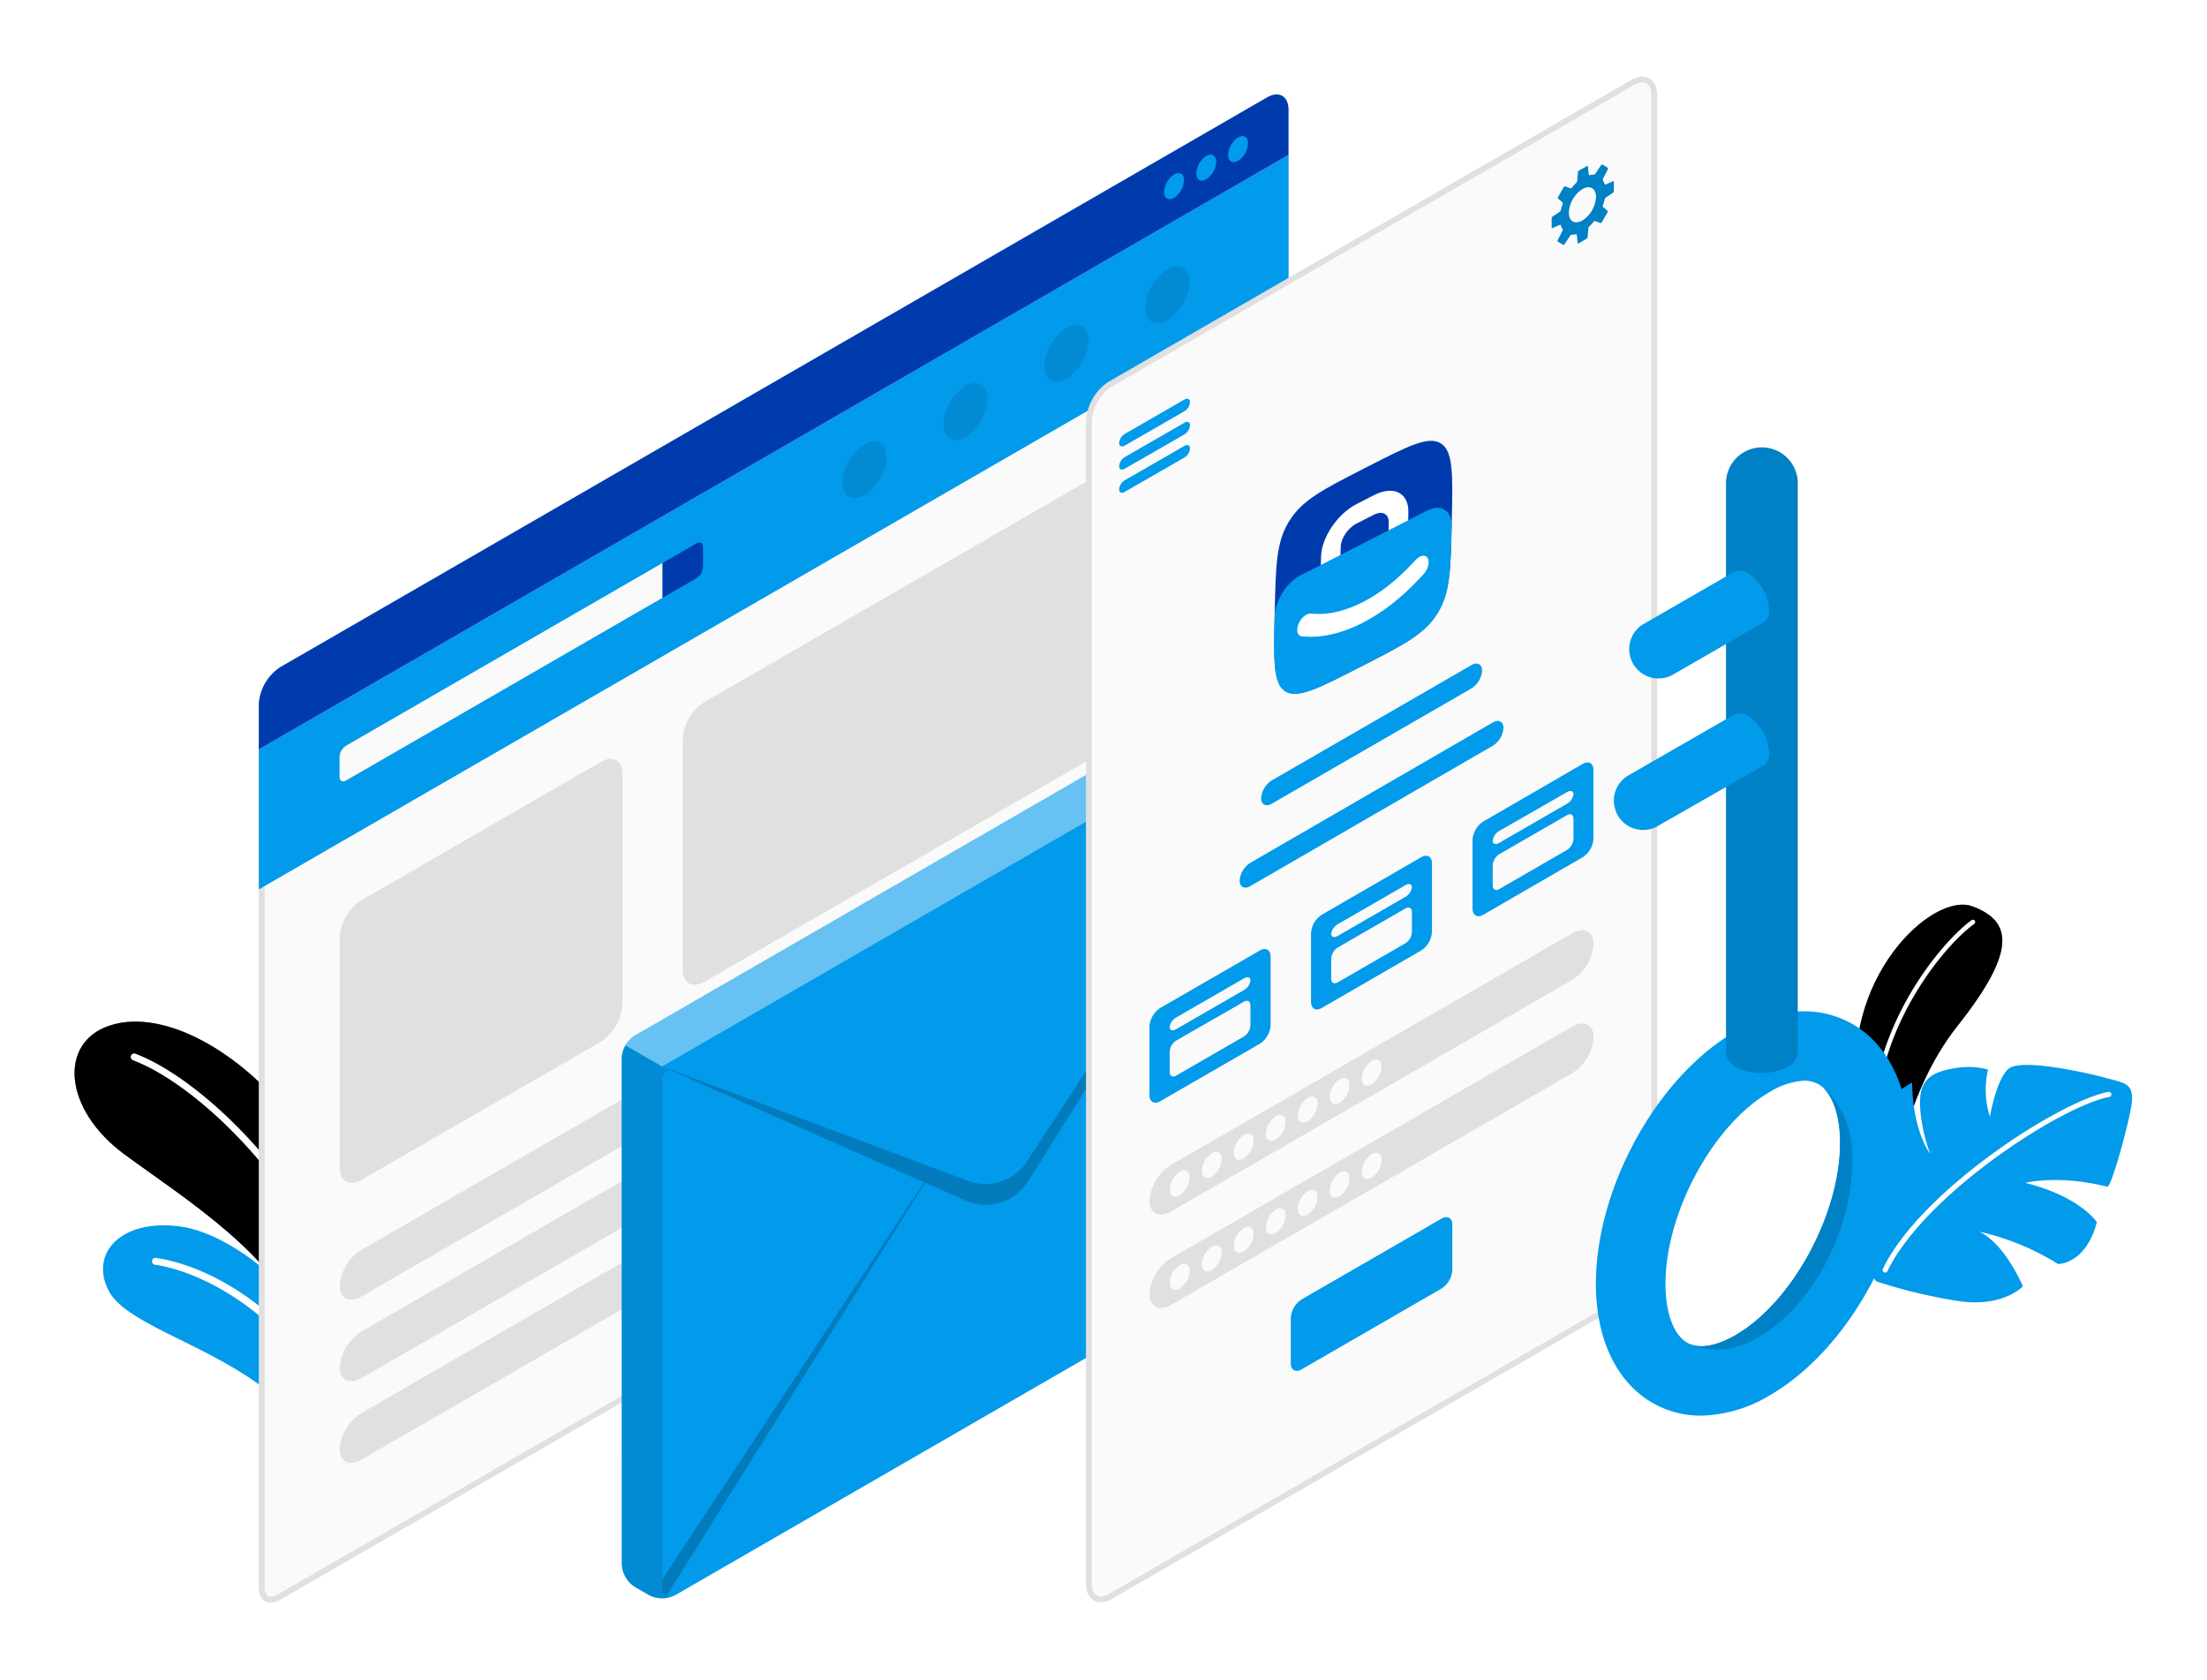<svg xmlns="http://www.w3.org/2000/svg" xmlns:xlink="http://www.w3.org/1999/xlink" width="444" height="338" fill="none" xmlns:v="https://vecta.io/nano"><style><![CDATA[.B{fill:#fafafa}.C{fill:#029aeb}.D{fill:#000}.E{fill:#e0e0e0}.F{fill:#fff}.G{fill:#0080c5}.H{fill:#003bae}.I{fill-rule:evenodd}]]></style><g filter="url(#A)"><use xlink:href="#B" class="C"/><use xlink:href="#B" opacity=".1" class="D"/><path d="M74.969 279.081c-.152-.013-.295-.076-.407-.18a.69.69 0 0 1-.213-.39c-6-32.51-31.9-59.19-47.53-65.2-.094-.026-.182-.071-.258-.133s-.138-.139-.182-.226-.07-.183-.075-.281.011-.195.046-.287a.7.7 0 0 1 .158-.243.69.69 0 0 1 .244-.159.72.72 0 0 1 .287-.046c.098.005.193.031.281.075 15.93 6.13 42.33 33.25 48.39 66.25.017.089.017.181-.001.27a.69.69 0 0 1-.105.249c-.051.076-.117.14-.193.19a.69.69 0 0 1-.251.101l-.19.01z" class="F"/><path d="M69.878 299.78c-1.46-5.36-7.88-14.25-18.34-21.66-11.58-8.19-26.3-12.07-29.63-18.38-4-7.58 2.43-14.62 14.4-13s32.85 18.26 35.93 42.92l-2.36 10.12z" class="C"/><path d="M72.269 294.2c-.134-.011-.261-.06-.368-.142a.7.7 0 0 1-.233-.318c-9.61-27.91-30.69-37.92-40.49-39.31a.69.69 0 0 1-.59-.78.69.69 0 0 1 .78-.59c10.84 1.54 31.81 11.74 41.62 40.22a.71.71 0 0 1-.035.532c-.08.167-.222.295-.395.358a.73.73 0 0 1-.29.03z" class="F"/><use xlink:href="#C" class="C"/><use xlink:href="#C" opacity=".1" class="D"/><path d="M377.108 229.808c-.118.001-.232-.043-.319-.123a.47.47 0 0 1-.151-.307c-1.37-22.06 14.2-40.16 20-44.26.048-.036.104-.062.163-.076s.12-.016.18-.005.117.032.168.065.095.076.129.126c.07.101.098.226.078.348a.47.47 0 0 1-.188.302c-5.72 4-21 21.77-19.64 43.44a.47.47 0 0 1-.43.49h.01z" class="F"/><path d="M377.508 257.788a105.43 105.43 0 0 0 16.28 3.92c9.14 1.44 13.18-2.93 13.18-2.93s-3.6-8.57-8.79-11c5.615 1.262 10.977 3.463 15.86 6.51 0 0 5.58.09 7.8-8.43 0 0-3.3-5.13-14.4-7.9 0 0 6.75-1.7 16.48.78.73.29 3.84-10.72 4.78-15.8s-1.1-5-5.06-6.09-17.09-4-19.57-1.83-3.74 9.63-3.74 9.63c-.983-3.054-1.111-6.318-.37-9.44 0 0-3.56-1.39-9.1.22-4.52 1.31-4.74 4.39-4.54 7.87.267 3.023.94 5.996 2 8.84 0 0-3.53-4.52-3.64-14.33 0 0-9.26 4.6-10.84 13.8-.92 4.99-2.14 19.62 3.67 26.18z" class="C"/><path d="M379.248 256.007a.52.52 0 0 0 .275-.078.54.54 0 0 0 .195-.212c7.37-15.33 34.8-33.14 44.62-35.05a.53.53 0 0 0 .187-.073.52.52 0 0 0 .143-.141.5.5 0 0 0 .079-.185c.013-.066.014-.134.001-.201a.53.53 0 0 0-.61-.41c-10 1.95-37.86 20-45.35 35.61a.52.52 0 0 0 .24.69c.069.031.144.048.22.05z" class="F"/><path d="M54.458 321.821c-1.13 0-1.81-.93-1.81-2.5v-168.21l206.03-118.93v167.53a8.93 8.93 0 0 1-1.165 3.977c-.694 1.216-1.666 2.251-2.835 3.023l-198.58 114.6a3.34 3.34 0 0 1-1.64.51z" class="B"/><path d="M258.059 33.191v166.52c-.084 1.297-.466 2.558-1.116 3.684a8.46 8.46 0 0 1-2.634 2.806l-198.5 114.6c-.404.262-.869.413-1.35.44-1.11 0-1.23-1.35-1.23-1.92v-167.87l204.83-118.26zm1.17-2l-207.17 119.58v168.55c0 2 1 3.09 2.4 3.09a3.92 3.92 0 0 0 1.93-.59l198.51-114.61c1.26-.822 2.308-1.93 3.06-3.233s1.187-2.765 1.27-4.267V31.161v.03z" class="E"/><path d="M52.068 150.771v28.15l207.16-119.61v-28.15l-207.16 119.61z" class="C"/><path d="M68.309 152.271v4c0 .82.59 1.16 1.3.75l63.69-36.77v-7l-63.69 36.77a2.91 2.91 0 0 0-1.3 2.25z" class="B"/><path d="M140.129 109.311c.72-.42 1.3-.08 1.3.75v4a2.88 2.88 0 0 1-.383 1.279 2.89 2.89 0 0 1-.917.971l-6.83 3.94v-7l6.83-3.94z" class="H"/><path d="M52.059 141.701a9.58 9.58 0 0 1 4.33-7.5l198.51-114.61c2.39-1.38 4.33-.26 4.33 2.5v9.07l-207.17 119.61v-9.07z" class="H"/><path d="M236.198 35.101a4.48 4.48 0 0 0-1.419 1.516c-.347.61-.546 1.293-.581 1.994 0 1.3.91 1.82 2 1.18.586-.389 1.072-.91 1.419-1.522s.547-1.296.581-1.998c.04-1.31-.87-1.82-2-1.17z" class="C"/><path d="M242.679 31.38a4.46 4.46 0 0 0-2 3.51c0 1.3.91 1.82 2 1.18.584-.39 1.07-.912 1.417-1.523s.547-1.295.583-1.997c0-1.3-.92-1.82-2-1.17z" class="C"/><path d="M249.068 27.661a4.48 4.48 0 0 0-1.419 1.516c-.347.61-.546 1.293-.581 1.994 0 1.3.91 1.82 2 1.18.585-.39 1.07-.912 1.418-1.523a4.51 4.51 0 0 0 .582-1.997c.03-1.3-.88-1.82-2-1.17z" class="C"/><g opacity=".1" class="D"><path d="M194.228 77.631a9.82 9.82 0 0 0-3.136 3.32c-.769 1.338-1.213 2.838-1.294 4.38 0 2.83 2 4 4.43 2.56 1.293-.842 2.369-1.977 3.141-3.313s1.216-2.836 1.299-4.377c.01-2.83-1.99-3.98-4.44-2.57z"/><path d="M173.928 89.361c-1.293.842-2.369 1.977-3.141 3.313s-1.216 2.836-1.299 4.377c0 2.83 2 4 4.44 2.57a9.82 9.82 0 0 0 3.136-3.32c.769-1.338 1.213-2.838 1.294-4.38 0-2.83-1.98-3.96-4.43-2.56z"/><path d="M214.538 65.96c-1.291.843-2.365 1.979-3.135 3.315s-1.213 2.835-1.295 4.375c0 2.83 2 4 4.43 2.56a9.78 9.78 0 0 0 3.142-3.313c.772-1.336 1.217-2.836 1.298-4.377 0-2.88-1.98-4.03-4.44-2.56z"/><path d="M234.858 54.161c-1.293.842-2.369 1.977-3.141 3.313a9.79 9.79 0 0 0-1.299 4.377c0 2.83 2 4 4.44 2.56 1.293-.842 2.369-1.977 3.141-3.313a9.8 9.8 0 0 0 1.299-4.377c0-2.83-1.99-3.98-4.44-2.56z"/></g><path d="M72.679 181.111l48.21-27.84c2.39-1.38 4.33-.26 4.33 2.5v46.29a9.57 9.57 0 0 1-1.27 4.267 9.58 9.58 0 0 1-3.06 3.233l-48.21 27.83c-2.39 1.38-4.33.26-4.33-2.5v-46.28a9.58 9.58 0 0 1 1.269-4.268c.752-1.303 1.801-2.41 3.061-3.232z" class="E"/><path d="M141.679 141.241l101-58.28c2.39-1.39 4.33-.27 4.33 2.5v46.28c-.082 1.503-.517 2.964-1.27 4.267s-1.8 2.411-3.06 3.233l-101 58.28c-2.39 1.38-4.33.26-4.33-2.5v-46.28c.082-1.502.517-2.964 1.269-4.267s1.801-2.41 3.061-3.233z" class="E"/><path d="M72.679 251.46l76.64-44.25c2.4-1.38 4.34-.4 4.34 2.19a9.29 9.29 0 0 1-1.307 4.112c-.752 1.249-1.788 2.304-3.023 3.078l-76.65 44.25c-2.39 1.38-4.33.4-4.33-2.19.107-1.454.554-2.862 1.307-4.112s1.788-2.303 3.023-3.078z" class="E"/><path d="M72.679 267.881l76.64-44.25c2.4-1.38 4.34-.4 4.34 2.19-.107 1.454-.555 2.863-1.307 4.112s-1.788 2.304-3.023 3.078l-76.65 44.25c-2.39 1.38-4.33.4-4.33-2.19a9.29 9.29 0 0 1 1.307-4.112c.752-1.249 1.788-2.303 3.023-3.078z" class="E"/><path d="M72.679 284.29l76.64-44.25c2.4-1.38 4.34-.4 4.34 2.19a9.29 9.29 0 0 1-1.307 4.112c-.752 1.249-1.788 2.304-3.023 3.078l-76.65 44.25c-2.39 1.38-4.33.4-4.33-2.19.107-1.454.554-2.862 1.307-4.111s1.788-2.304 3.023-3.079z" class="E"/><path d="M125.059 212.853c.051-.902.313-1.778.764-2.56s1.08-1.446 1.836-1.94l132.91-76.73a5.73 5.73 0 0 1 2.6-.623c.903 0 1.794.213 2.6.623l2.93 1.69c.755.493 1.382 1.158 1.832 1.94s.71 1.659.758 2.56v101.88a5.77 5.77 0 0 1-.76 2.558c-.449.782-1.077 1.447-1.83 1.942l-132.89 76.73c-.806.409-1.697.622-2.6.622a5.74 5.74 0 0 1-2.6-.622l-2.93-1.69a5.77 5.77 0 0 1-1.837-1.94c-.451-.782-.713-1.659-.763-2.56l-.02-101.88z" class="C"/><path opacity=".4" d="M125.809 210.292l7.38 4.26 137.33-79.3c-.44-.791-1.068-1.461-1.83-1.95l-2.88-1.68a5.7 5.7 0 0 0-5.18 0l-132.97 76.73c-.771.481-1.407 1.148-1.85 1.94z" class="F"/><path opacity=".1" d="M125.059 212.853v101.88c.05.901.312 1.778.763 2.56a5.76 5.76 0 0 0 1.837 1.94l2.93 1.69a3.84 3.84 0 0 0 .71.32c.348.117.706.201 1.07.25.683.084 1.375.057 2.05-.08.172-.031.343-.075.51-.13l.31-.12a1.58 1.58 0 0 1-1.25 0 1.8 1.8 0 0 1-.637-.743c-.139-.302-.193-.637-.153-.967v-101.9c-.027-.463.088-.924.329-1.32s.597-.71 1.021-.9l-1.35-.78-7.39-4.26a5.31 5.31 0 0 0-.75 2.56z" class="D"/><path opacity=".2" d="M133.199 214.553l61.55 23a10 10 0 0 0 6.621.127c2.157-.71 4.009-2.134 5.249-4.037l9.88-15.14 54.52-83.53-52.55 84.1 52.82 20.67c-.044.918-.323 1.81-.81 2.59l-52.15-23-11.52 18.35a10 10 0 0 1-5.544 4.254c-2.299.705-4.776.558-6.976-.414l-8.18-3.61-52.12 83.27a1.81 1.81 0 0 1-.637-.744c-.139-.302-.192-.636-.153-.966v-1.69l52.68-79.93-52.68-23.3z" class="D"/><path d="M219.059 84.761v233.9c0 2.76 1.94 3.88 4.33 2.5l105.08-60.67c1.26-.822 2.308-1.93 3.06-3.233a9.57 9.57 0 0 0 1.27-4.267v-233.9c0-2.76-1.94-3.88-4.33-2.5l-105.08 60.67a9.55 9.55 0 0 0-3.063 3.232c-.753 1.303-1.187 2.766-1.267 4.268z" stroke="#e0e0e0" stroke-width="1.17" stroke-miterlimit="10" class="B"/><path d="M225.148 89.11c.034-.37.154-.728.35-1.044a2.39 2.39 0 0 1 .78-.776l12-6.91c.62-.36 1.12-.12 1.12.53a2.36 2.36 0 0 1-.344 1.043 2.37 2.37 0 0 1-.776.777l-12 6.91c-.62.36-1.13.12-1.13-.53z" class="C"/><path d="M225.148 93.771c.033-.371.153-.728.349-1.044a2.38 2.38 0 0 1 .781-.776l12-6.91c.62-.36 1.12-.12 1.12.52a2.37 2.37 0 0 1-.342 1.048c-.194.318-.461.585-.778.782l-12 6.9c-.62.36-1.13.13-1.13-.52z" class="C"/><path d="M225.148 98.431c.033-.371.153-.728.349-1.044a2.38 2.38 0 0 1 .781-.776l12-6.91c.62-.36 1.12-.13 1.12.52a2.35 2.35 0 0 1-.342 1.044c-.194.316-.461.582-.778.776l-12 6.91c-.62.4-1.13.13-1.13-.52z" class="C"/><path d="M324.679 38.451v-1.87c.001-.023-.005-.045-.015-.065s-.027-.037-.046-.049-.041-.019-.064-.02-.045.004-.065.015l-1.44.65c-.023.011-.048.017-.073.018s-.05-.005-.073-.016-.044-.026-.06-.045-.028-.042-.034-.067a3.08 3.08 0 0 0-.32-.71.38.38 0 0 1-.042-.175.38.38 0 0 1 .042-.175l1-1.94c.024-.049.029-.106.012-.158s-.054-.096-.102-.122l-1-.6a.22.22 0 0 0-.153-.017c-.052.013-.097.044-.127.087l-1.2 1.8c-.036.048-.083.087-.137.113s-.113.039-.173.037c-.262-.002-.524.025-.78.08-.025.008-.051.01-.076.006s-.049-.013-.07-.028-.039-.033-.052-.056-.02-.047-.022-.072l-.16-1.57c0-.11-.1-.16-.19-.1l-1.62.93c-.051.034-.095.078-.128.13s-.054.11-.062.171l-.16 1.8c-.022.128-.081.246-.17.34-.325.31-.626.645-.9 1-.039.045-.09.077-.147.093s-.117.015-.173-.003l-1-.36a.25.25 0 0 0-.29.11l-1.19 2.06c-.024.049-.033.104-.024.158a.26.26 0 0 0 .074.142l.84.72a.32.32 0 0 1 .08.32c-.154.411-.281.832-.38 1.26-.034.121-.104.229-.2.31l-1.48 1c-.05.038-.09.087-.12.142s-.046.116-.05.178v1.86c-.005.024-.003.049.007.071a.12.12 0 0 0 .115.073c.025-.001.048-.01.068-.024l1.44-.65c.023-.009.049-.014.074-.013s.05.008.073.019.042.027.058.047.028.042.035.067a3.04 3.04 0 0 0 .32.71c.027.054.041.114.041.175s-.014.121-.041.175l-1 1.93c-.023.051-.026.109-.01.162s.052.099.1.128l1 .6a.22.22 0 0 0 .153.017c.051-.013.096-.044.127-.087l1.2-1.8c.035-.048.082-.087.136-.113s.114-.039.174-.037a3.57 3.57 0 0 0 .78-.08c.024-.008.05-.01.075-.006s.05.013.071.028.039.033.052.056.02.047.022.072l.16 1.57c0 .11.09.16.19.1l1.62-.93c.051-.036.094-.082.127-.136a.47.47 0 0 0 .063-.175l.16-1.8c.019-.125.079-.241.17-.33a9.09 9.09 0 0 0 .9-1c.038-.045.089-.077.146-.093s.117-.015.174.003l1 .36a.25.25 0 0 0 .29-.11l1.19-2.06c.025-.051.033-.109.022-.165s-.04-.107-.082-.145l-.83-.71c-.041-.041-.071-.093-.085-.149a.32.32 0 0 1 .005-.171c.154-.411.281-.832.38-1.26a.54.54 0 0 1 .2-.31l1.48-1a.48.48 0 0 0 .118-.143.46.46 0 0 0 .052-.177zm-6.33 5.9c-1.51.88-2.73.17-2.73-1.57a6.01 6.01 0 0 1 .793-2.699c.475-.824 1.139-1.524 1.937-2.041 1.51-.87 2.73-.16 2.73 1.58-.049.948-.321 1.871-.796 2.694a5.99 5.99 0 0 1-1.934 2.036z" class="G"/><path d="M255.869 156.981l40.14-23.17c1.19-.69 2.16-.2 2.16 1.1-.054.725-.278 1.428-.653 2.052s-.891 1.15-1.507 1.538l-40.13 23.17c-1.2.7-2.17.2-2.17-1.09a4.64 4.64 0 0 1 .65-2.059c.375-.625.892-1.153 1.51-1.541z" class="C"/><path d="M251.559 173.561l48.74-28.21c1.2-.69 2.17-.2 2.17 1.1a4.65 4.65 0 0 1-.656 2.054 4.64 4.64 0 0 1-1.514 1.536l-48.74 28.21c-1.2.69-2.17.2-2.17-1.1a4.64 4.64 0 0 1 2.17-3.59z" class="C"/><path d="M301.599 168.091l13.65-7.88c.72-.41 1.3-.22 1.3.43a2.61 2.61 0 0 1-.425 1.112c-.226.334-.525.61-.875.808l-13.65 7.88c-.71.41-1.3.22-1.3-.42a2.64 2.64 0 0 1 1.3-1.93z" class="G"/><path d="M233.409 202.78l20.05-11.57c1.19-.69 2.16-.13 2.16 1.25v13.76a4.8 4.8 0 0 1-.633 2.133c-.376.651-.898 1.205-1.527 1.617l-20.05 11.57c-1.19.69-2.16.13-2.16-1.25v-13.76a4.8 4.8 0 0 1 .633-2.132c.376-.651.899-1.205 1.527-1.618z" class="C"/><path d="M236.609 204.701l13.65-7.88c.72-.41 1.3-.22 1.3.42-.053.4-.198.783-.423 1.118a2.61 2.61 0 0 1-.877.812l-13.65 7.88c-.72.41-1.3.22-1.3-.42a2.6 2.6 0 0 1 .423-1.118c.225-.335.525-.613.877-.812z" class="B"/><path d="M235.309 211.641v4c0 .83.58 1.16 1.3.75l13.65-7.88a2.88 2.88 0 0 0 .919-.97c.226-.391.356-.829.381-1.28v-4c0-.83-.58-1.16-1.3-.75l-13.65 7.84a2.88 2.88 0 0 0-1.3 2.29z" class="B"/><path d="M265.909 184.021l20-11.57c1.2-.69 2.17-.13 2.17 1.25v13.76a4.79 4.79 0 0 1-.636 2.135 4.78 4.78 0 0 1-1.534 1.615l-20 11.57c-1.2.69-2.16.13-2.16-1.25v-13.76c.039-.751.255-1.483.63-2.134a4.77 4.77 0 0 1 1.53-1.616z" class="C"/><path d="M269.109 185.941l13.65-7.88c.71-.41 1.29-.22 1.29.42-.053.399-.197.781-.421 1.115s-.521.614-.869.815l-13.65 7.88c-.72.41-1.3.22-1.3-.43.054-.398.199-.779.425-1.112s.525-.61.875-.808z" class="B"/><path d="M267.809 192.881v4c0 .83.58 1.16 1.3.75l13.65-7.88c.375-.249.687-.581.911-.972s.354-.828.379-1.278v-4c0-.83-.59-1.16-1.3-.75l-13.65 7.88a2.87 2.87 0 0 0-.914.971c-.224.391-.353.829-.376 1.279z" class="B"/><path d="M298.408 165.261l20-11.58c1.19-.69 2.16-.13 2.16 1.25v13.77c-.041.751-.258 1.481-.633 2.132s-.898 1.206-1.527 1.618l-20 11.57c-1.2.69-2.17.13-2.17-1.25v-13.76c.041-.752.259-1.483.636-2.135a4.79 4.79 0 0 1 1.534-1.615z" class="C"/><path d="M301.599 167.18l13.65-7.83c.72-.42 1.3-.23 1.3.42-.052.4-.197.781-.422 1.115s-.527.609-.878.805l-13.65 7.88c-.71.42-1.3.23-1.3-.42.047-.407.189-.798.414-1.14s.53-.626.886-.83z" class="B"/><path d="M300.299 174.121v4c0 .82.59 1.16 1.3.75l13.65-7.89c.379-.246.694-.578.92-.969s.356-.83.38-1.281v-4c0-.83-.58-1.17-1.3-.75l-13.65 7.88a2.89 2.89 0 0 0-.921.974c-.225.393-.356.834-.379 1.286z" class="B"/><path d="M235.579 234.351l80.7-46.59c2.4-1.38 4.33-.4 4.33 2.19a9.25 9.25 0 0 1-1.304 4.114 9.26 9.26 0 0 1-3.026 3.076l-80.7 46.59c-2.39 1.38-4.33.4-4.33-2.19.107-1.454.555-2.863 1.307-4.112s1.788-2.303 3.023-3.078z" class="E"/><path d="M235.579 253.121l80.7-46.59c2.4-1.38 4.33-.4 4.33 2.19-.104 1.454-.551 2.864-1.304 4.113s-1.789 2.304-3.026 3.077l-80.7 46.6c-2.39 1.38-4.33.4-4.33-2.2a9.29 9.29 0 0 1 1.307-4.112c.752-1.249 1.788-2.304 3.023-3.078z" class="E"/><path d="M261.849 261.411l28.16-16.26c1.2-.69 2.17-.13 2.17 1.25v9.07c-.041.752-.259 1.483-.636 2.135a4.78 4.78 0 0 1-1.534 1.615l-28.16 16.26c-1.2.69-2.17.13-2.17-1.25v-9.07c.041-.752.258-1.483.635-2.135s.903-1.205 1.535-1.615z" class="C"/><path d="M237.339 235.741c-.586.389-1.072.91-1.419 1.522s-.547 1.296-.581 1.998c0 1.29.91 1.82 2 1.17.586-.389 1.072-.91 1.419-1.522a4.49 4.49 0 0 0 .581-1.998c.03-1.29-.88-1.82-2-1.17z" class="B"/><path d="M243.778 232.021a4.47 4.47 0 0 0-1.421 1.521 4.46 4.46 0 0 0-.579 1.999c0 1.29.9 1.82 2 1.17a4.49 4.49 0 0 0 1.42-1.522c.347-.611.546-1.295.58-1.998.03-1.29-.88-1.84-2-1.17z" class="B"/><path d="M250.209 228.351c-.586.389-1.072.911-1.419 1.522s-.547 1.296-.581 1.998c0 1.29.91 1.82 2 1.17.586-.389 1.072-.91 1.419-1.522a4.47 4.47 0 0 0 .581-1.998c.03-1.34-.88-1.87-2-1.17z" class="B"/><path d="M256.648 224.581c-.586.388-1.072.909-1.42 1.521a4.49 4.49 0 0 0-.58 1.999c0 1.29.91 1.82 2 1.17a4.5 4.5 0 0 0 1.42-1.522c.347-.611.546-1.296.58-1.998.03-1.29-.88-1.82-2-1.17z" class="B"/><path d="M263.078 220.861c-.586.389-1.072.91-1.419 1.522a4.49 4.49 0 0 0-.581 1.998c0 1.29.91 1.82 2 1.17.586-.389 1.072-.91 1.419-1.522s.547-1.296.581-1.998c.03-1.29-.88-1.82-2-1.17z" class="B"/><path d="M269.509 217.141c-.586.389-1.072.911-1.419 1.522a4.48 4.48 0 0 0-.581 1.998c0 1.29.91 1.82 2 1.17.587-.388 1.074-.909 1.421-1.52a4.47 4.47 0 0 0 .579-2c.03-1.29-.87-1.82-2-1.17z" class="B"/><path d="M275.948 213.421c-.585.389-1.072.91-1.419 1.521s-.546 1.296-.581 1.999c0 1.29.91 1.82 2 1.17.586-.39 1.072-.911 1.419-1.522a4.48 4.48 0 0 0 .581-1.998c.06-1.24-.88-1.82-2-1.17z" class="B"/><path d="M237.339 254.52a4.51 4.51 0 0 0-1.417 1.523c-.348.612-.547 1.295-.583 1.997 0 1.3.91 1.82 2 1.17a4.47 4.47 0 0 0 1.419-1.516 4.48 4.48 0 0 0 .581-1.994c.03-1.3-.88-1.82-2-1.18z" class="B"/><path d="M243.778 250.801a4.47 4.47 0 0 0-1.42 1.521 4.49 4.49 0 0 0-.58 1.999c0 1.3.9 1.82 2 1.17.586-.387 1.072-.907 1.419-1.516a4.46 4.46 0 0 0 .581-1.994c.03-1.3-.88-1.82-2-1.18z" class="B"/><path d="M250.209 247.081a4.5 4.5 0 0 0-1.417 1.522 4.52 4.52 0 0 0-.583 1.998c0 1.3.91 1.82 2 1.17a4.47 4.47 0 0 0 1.419-1.517 4.45 4.45 0 0 0 .581-1.993c.03-1.3-.88-1.83-2-1.18z" class="B"/><path d="M256.648 243.351c-.585.389-1.071.91-1.419 1.522a4.5 4.5 0 0 0-.581 1.998c0 1.3.91 1.82 2 1.17a4.48 4.48 0 0 0 1.42-1.516 4.47 4.47 0 0 0 .58-1.994c.03-1.29-.88-1.82-2-1.18z" class="B"/><path d="M263.078 239.641c-.586.389-1.072.91-1.419 1.522a4.49 4.49 0 0 0-.581 1.998c0 1.3.91 1.82 2 1.17a4.46 4.46 0 0 0 2-3.51c.03-1.3-.88-1.83-2-1.18z" class="B"/><path d="M269.509 235.921c-.586.389-1.072.91-1.419 1.521a4.48 4.48 0 0 0-.581 1.999c0 1.3.91 1.82 2 1.17.588-.387 1.076-.908 1.423-1.52a4.44 4.44 0 0 0 .577-2c.03-1.29-.87-1.82-2-1.17z" class="B"/><path d="M275.948 232.201c-.585.389-1.072.91-1.419 1.522a4.5 4.5 0 0 0-.581 1.998c0 1.3.91 1.82 2 1.17a4.49 4.49 0 0 0 1.421-1.521 4.48 4.48 0 0 0 .579-1.999c.06-1.29-.88-1.82-2-1.17z" class="B"/><path d="M342.249 284.791c-3.456.024-6.856-.873-9.85-2.6-7.21-4.17-11.34-12.87-11.34-23.9 0-19.38 12.32-41.67 28-50.75 8.47-4.89 16.88-5.42 23.69-1.49 7.2 4.16 11.34 12.87 11.34 23.89 0 19.38-12.32 41.68-28.05 50.76a27.9 27.9 0 0 1-13.79 4.09zm20.66-67.38a14.75 14.75 0 0 0-6.85 2.25c-11.4 6.55-21 24.26-21 38.63 0 5.82 1.63 10.24 4.36 11.81 3.11 1.8 7.44-.16 9.73-1.49 11.43-6.59 21.07-24.3 21.07-38.67 0-5.82-1.63-10.23-4.36-11.81-.9-.503-1.92-.752-2.95-.72z" class="C"/><path d="M372.668 233.041c0-10.89-6.86-14.91-6.86-14.91 2.73 1.58 4.36 6 4.36 11.81 0 14.37-9.64 32.08-21.07 38.67-2.29 1.33-6.61 3.29-9.73 1.49 0 0 5.79 3.6 13.79-.77 11.58-6.31 19.51-21.92 19.51-36.29z" class="G"/><path d="M361.668 96.951A7.22 7.22 0 0 0 354.453 90a7.22 7.22 0 0 0-7.215 6.951v114.71c.052.643.275 1.261.646 1.788a3.61 3.61 0 0 0 1.464 1.212c1.582.799 3.329 1.215 5.1 1.215s3.519-.416 5.1-1.215c.59-.263 1.099-.681 1.472-1.209s.597-1.146.648-1.791V96.971v-.02z" class="G"/><path d="M355.908 122.591a9.21 9.21 0 0 0-1.222-4.108 9.22 9.22 0 0 0-2.948-3.112c-.428-.314-.934-.504-1.463-.55s-1.061.055-1.537.29l-17.78 10.25-.43.25a.68.68 0 0 0-.18.11 6.33 6.33 0 0 0-.85.69 5.91 5.91 0 0 0-1.718 3.739 5.9 5.9 0 0 0 1.143 3.952c.843 1.138 2.067 1.934 3.449 2.245s2.828.113 4.076-.556l.34-.2 17.91-10.31a2.92 2.92 0 0 0 1.21-2.69z" class="C"/><path d="M355.909 151.311c-.081-1.444-.5-2.85-1.225-4.102a9.22 9.22 0 0 0-2.945-3.108 2.89 2.89 0 0 0-1.462-.558c-.53-.048-1.062.052-1.538.288l-20.86 12-.43.25c-.065.029-.126.066-.18.11-.305.202-.59.434-.85.69a5.91 5.91 0 0 0-1.435 2.311 5.9 5.9 0 0 0-.25 2.709 5.93 5.93 0 0 0 .987 2.535c.522.757 1.213 1.382 2.018 1.825a5.99 5.99 0 0 0 2.82.7c.98.005 1.946-.236 2.81-.7.12-.06.23-.14.34-.2l21-12c.429-.307.767-.725.978-1.209a2.93 2.93 0 0 0 .222-1.541z" class="C"/><path d="M256.451 122.904c.206-9.287.309-13.93 2.943-18.128s6.769-6.312 15.04-10.539l.527-.269c8.271-4.227 12.406-6.341 14.911-4.769s2.403 6.215 2.196 15.501l-.013.591c-.206 9.287-.31 13.93-2.943 18.128s-6.769 6.312-15.04 10.54l-.527.269c-8.271 4.227-12.406 6.341-14.911 4.769s-2.403-6.215-2.196-15.501l.013-.591z" class="H"/><path d="M276.374 103.558l-3.514 1.797c-1.698.868-3.105 2.954-3.143 4.66l-.059 2.647c-.038 1.705 1.308 2.384 3.006 1.516l3.514-1.796c1.699-.868 3.106-2.954 3.144-4.66l.059-2.647c.038-1.705-1.308-2.385-3.007-1.517zm-3.426-2.174c-3.881 1.984-7.098 6.753-7.185 10.651l-.059 2.647c-.086 3.899 2.99 5.451 6.872 3.467l3.514-1.796c3.882-1.984 7.099-6.753 7.186-10.652l.058-2.647c.087-3.898-2.99-5.45-6.871-3.466l-3.515 1.796z" class="F I"/><path d="M289.181 123.462c2.561-4.082 2.661-8.599 2.862-17.632.07-3.146-2.145-4.531-4.943-3.101l-25.475 13.021c-2.802 1.432-5.126 5.141-5.196 8.282-.201 9.034-.301 13.551 2.135 15.079s6.459-.528 14.505-4.641l1.483-.758c8.046-4.112 12.068-6.168 14.629-10.25z" class="C"/><path d="M261.188 125.647c.469-1.268 1.574-2.256 2.468-2.207l.892.049c6.027.328 13.179-3.327 19.359-9.895l.915-.972c.917-.975 2.003-1.106 2.425-.294s.021 2.26-.895 3.235l-.915.972c-7.211 7.662-15.554 11.927-22.586 11.544l-.892-.049c-.894-.049-1.239-1.116-.771-2.383z" class="F I"/></g><defs><filter id="A" x="0" y=".415" width="443.924" height="336.996" filterUnits="userSpaceOnUse" color-interpolation-filters="sRGB"><feFlood flood-opacity="0" result="A"/><feColorMatrix in="SourceAlpha" values="0 0 0 0 0 0 0 0 0 0 0 0 0 0 0 0 0 0 127 0"/><feOffset/><feGaussianBlur stdDeviation="7.5"/><feColorMatrix values="0 0 0 0 0 0 0 0 0 0 0 0 0 0 0 0 0 0 0.1 0"/><feBlend in2="A"/><feBlend in="SourceGraphic"/></filter><path id="B" d="M74.418 266.071c.12-9.5-6.52-29.27-16.23-41.72s-25.13-21.66-36.13-18.03c-10.3 3.39-9.35 16.85 3 25.92s30.9 20.49 36.19 36l11.25 19 1.92-21.17z"/><path id="C" d="M380.717 241.228s1.33-20 13.13-34.9 11.08-21 2.94-24-27 14.95-22.84 38.9 6.77 20 6.77 20z"/></defs></svg>